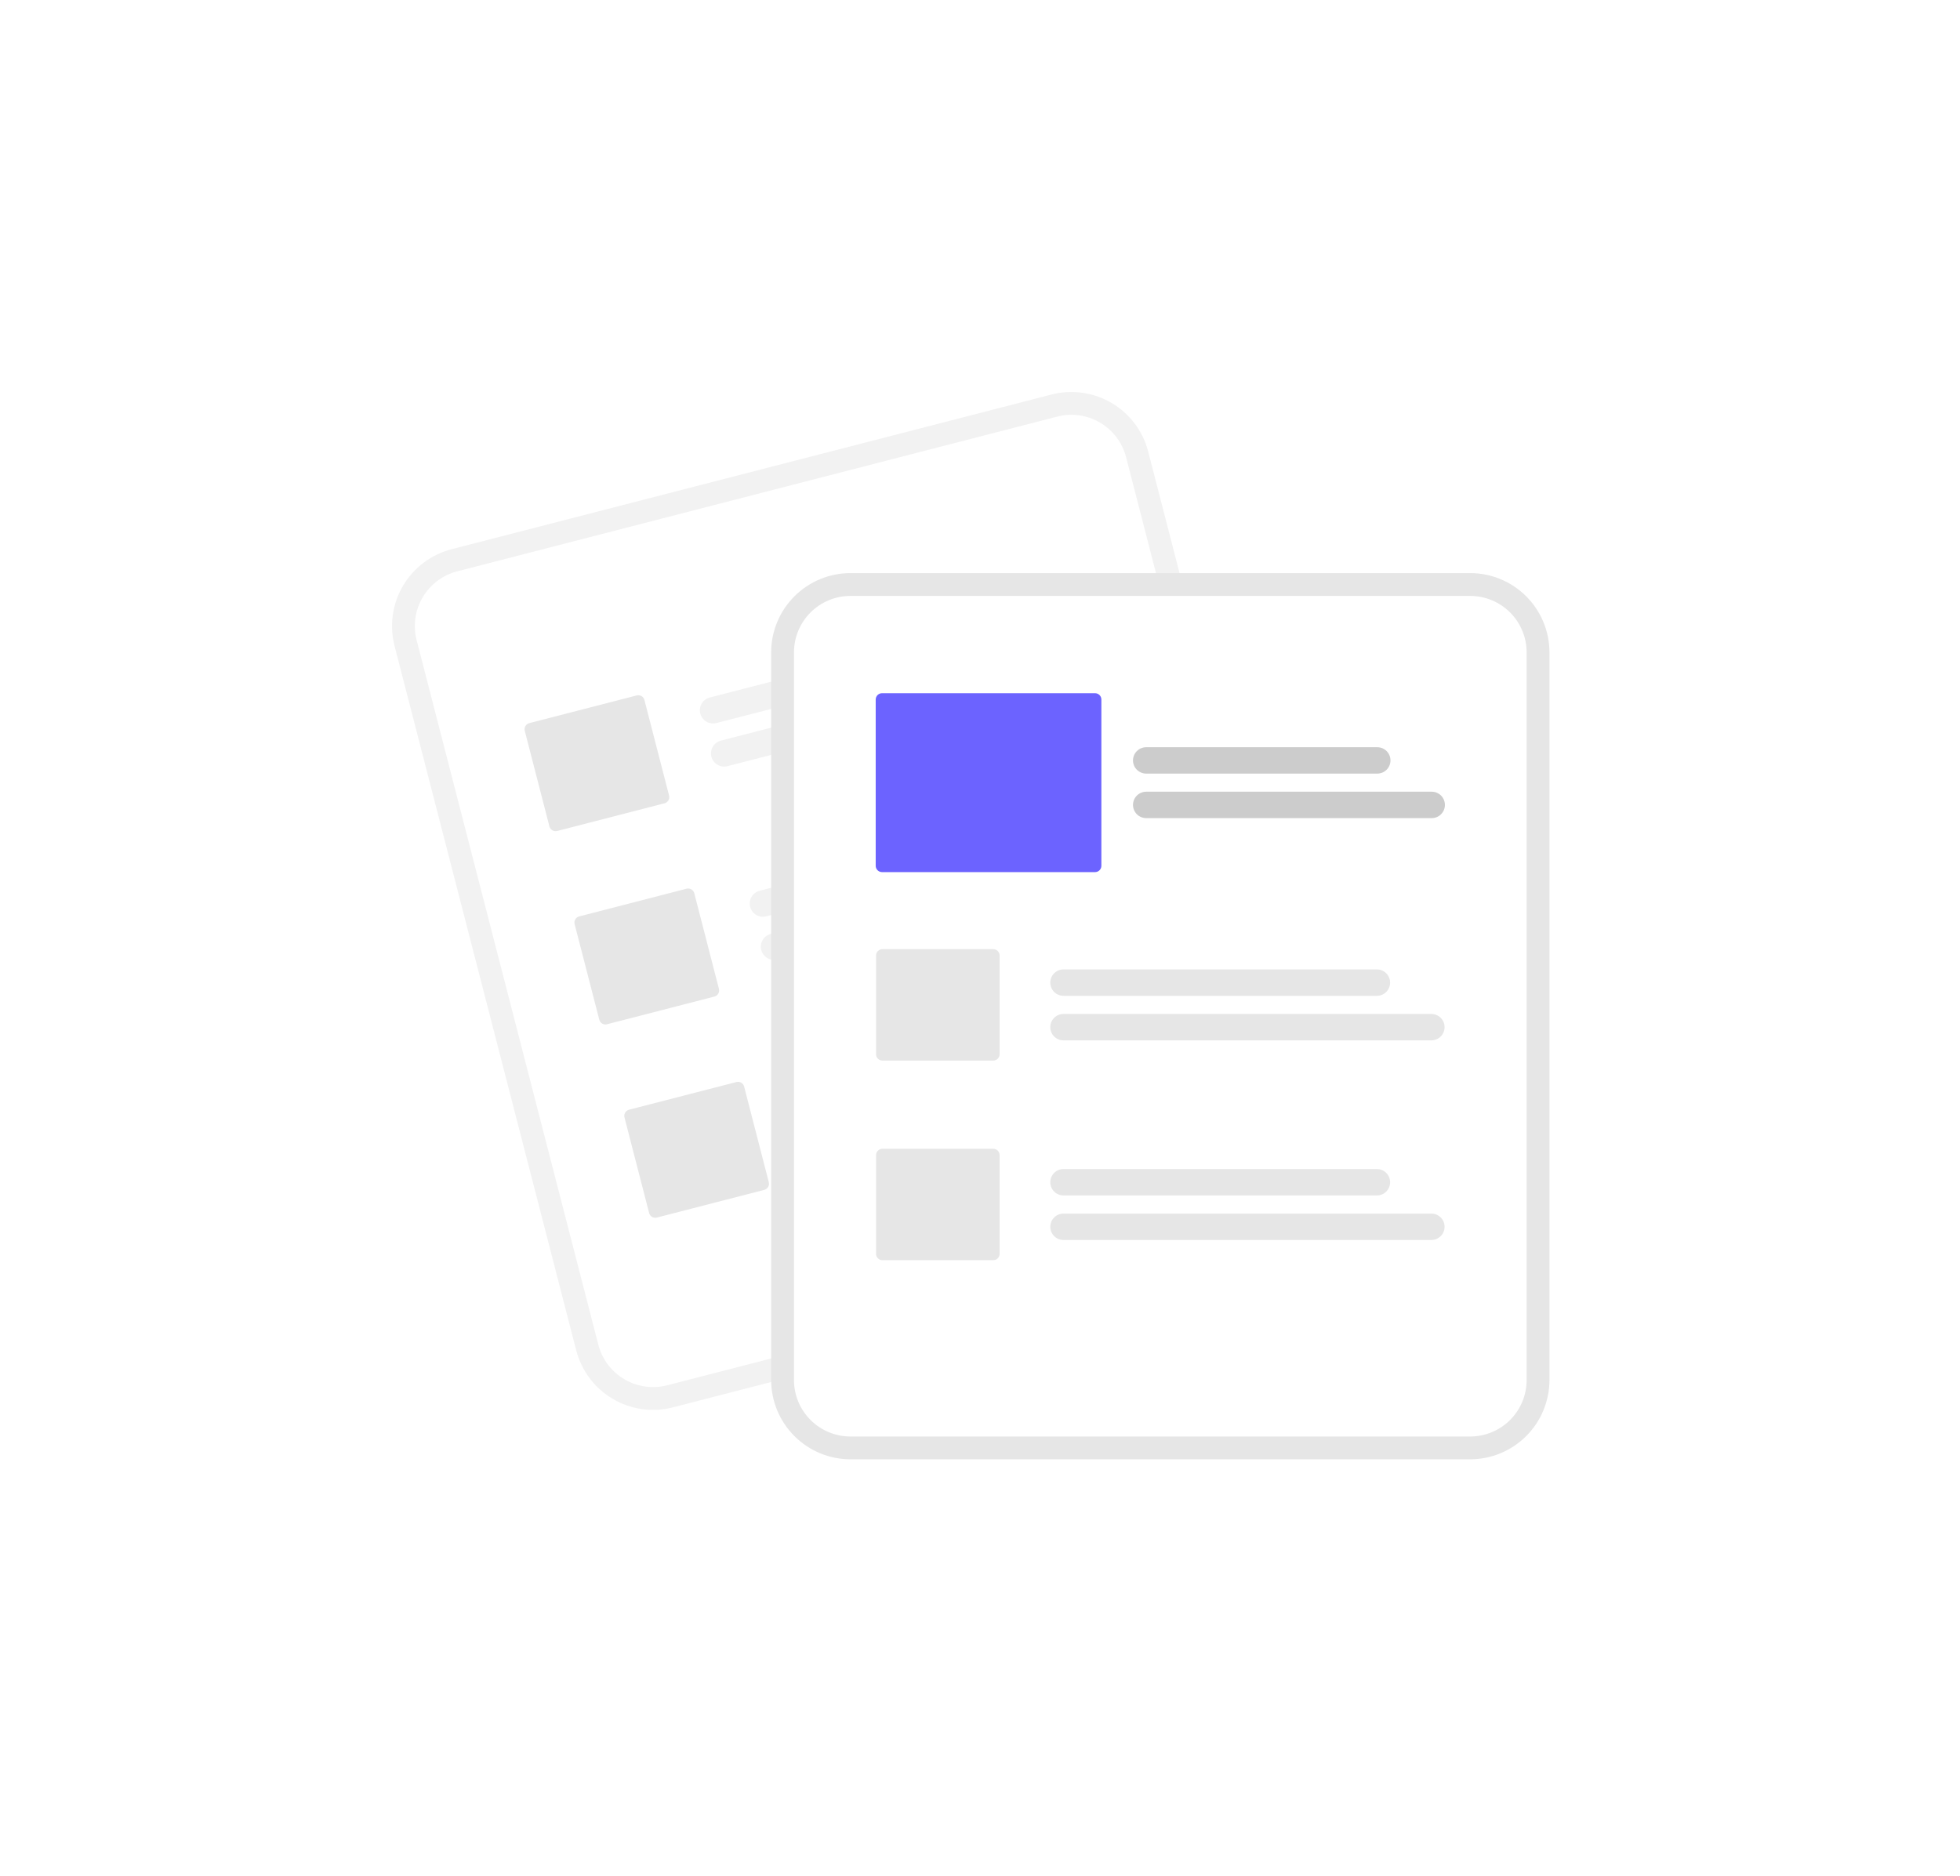 <svg width="70" height="67" viewBox="0 0 70 67" fill="none" xmlns="http://www.w3.org/2000/svg">
<g filter="url(#filter0_d_36_1375)">
<path d="M37.558 14.09L36.062 14.476L17.621 19.231L16.124 19.617C15.398 19.806 14.776 20.274 14.394 20.921C14.013 21.567 13.904 22.338 14.09 23.065L20.58 48.233C20.769 48.96 21.237 49.582 21.884 49.963C22.53 50.344 23.301 50.454 24.028 50.267L24.032 50.266L45.458 44.741L45.462 44.74C46.189 44.552 46.811 44.083 47.192 43.437C47.574 42.79 47.683 42.019 47.496 41.292L41.006 16.124C40.818 15.398 40.349 14.775 39.703 14.394C39.056 14.013 38.285 13.903 37.558 14.09Z" fill="#F2F2F2"/>
<path d="M37.762 14.879L35.989 15.336L18.101 19.949L16.328 20.406C15.81 20.54 15.367 20.874 15.096 21.334C14.824 21.795 14.746 22.344 14.879 22.861L21.369 48.029C21.503 48.547 21.837 48.99 22.297 49.261C22.758 49.533 23.307 49.611 23.825 49.478L23.829 49.477L45.255 43.952L45.259 43.95C45.776 43.816 46.219 43.483 46.491 43.022C46.762 42.562 46.84 42.013 46.707 41.495L40.217 16.327C40.083 15.81 39.749 15.367 39.289 15.095C38.828 14.824 38.279 14.746 37.762 14.879V14.879Z" fill="white"/>
<path d="M36.423 23.029L25.584 25.825C25.463 25.856 25.334 25.837 25.227 25.774C25.119 25.71 25.041 25.607 25.01 25.486C24.979 25.365 24.997 25.236 25.06 25.128C25.124 25.021 25.227 24.943 25.349 24.912L36.188 22.116C36.309 22.085 36.437 22.104 36.544 22.167C36.652 22.231 36.73 22.334 36.761 22.455C36.792 22.576 36.774 22.705 36.711 22.812C36.648 22.92 36.544 22.998 36.423 23.029V23.029Z" fill="#F2F2F2"/>
<path d="M38.703 24.084L25.981 27.365C25.86 27.396 25.732 27.378 25.624 27.314C25.516 27.251 25.438 27.147 25.407 27.026C25.376 26.905 25.394 26.776 25.458 26.669C25.521 26.561 25.625 26.483 25.746 26.452L38.468 23.171C38.589 23.14 38.717 23.158 38.825 23.222C38.933 23.285 39.011 23.389 39.042 23.51C39.073 23.631 39.055 23.759 38.992 23.867C38.928 23.975 38.824 24.053 38.703 24.084V24.084Z" fill="#F2F2F2"/>
<path d="M38.203 29.933L27.364 32.728C27.305 32.743 27.242 32.747 27.181 32.738C27.119 32.73 27.061 32.709 27.007 32.677C26.954 32.646 26.907 32.604 26.87 32.555C26.833 32.505 26.806 32.449 26.79 32.389C26.775 32.329 26.771 32.267 26.78 32.206C26.789 32.144 26.809 32.085 26.841 32.032C26.872 31.979 26.914 31.932 26.963 31.895C27.013 31.858 27.069 31.83 27.129 31.815L37.968 29.02C38.028 29.004 38.09 29.001 38.152 29.009C38.213 29.018 38.272 29.039 38.325 29.07C38.379 29.102 38.425 29.143 38.462 29.193C38.5 29.242 38.527 29.299 38.542 29.359C38.558 29.419 38.561 29.481 38.553 29.542C38.544 29.604 38.523 29.663 38.492 29.716C38.46 29.769 38.419 29.816 38.369 29.853C38.32 29.89 38.263 29.917 38.203 29.933V29.933Z" fill="#F2F2F2"/>
<path d="M40.483 30.988L27.762 34.269C27.702 34.285 27.639 34.288 27.578 34.279C27.517 34.271 27.458 34.25 27.404 34.219C27.351 34.187 27.305 34.145 27.267 34.096C27.23 34.047 27.203 33.99 27.188 33.93C27.172 33.87 27.169 33.808 27.177 33.747C27.186 33.685 27.206 33.626 27.238 33.573C27.269 33.52 27.311 33.473 27.36 33.436C27.41 33.399 27.466 33.372 27.526 33.356L40.248 30.076C40.369 30.044 40.498 30.062 40.605 30.126C40.713 30.189 40.791 30.293 40.822 30.414C40.853 30.535 40.835 30.664 40.772 30.771C40.708 30.879 40.605 30.957 40.483 30.988Z" fill="#F2F2F2"/>
<path d="M39.984 36.837L29.145 39.632C29.024 39.663 28.895 39.645 28.788 39.582C28.68 39.518 28.602 39.414 28.571 39.293C28.54 39.172 28.558 39.044 28.621 38.936C28.685 38.829 28.788 38.751 28.909 38.719L39.748 35.924C39.869 35.893 39.998 35.911 40.106 35.975C40.213 36.038 40.291 36.142 40.322 36.263C40.354 36.384 40.336 36.512 40.272 36.62C40.209 36.728 40.105 36.806 39.984 36.837Z" fill="#F2F2F2"/>
<path d="M42.264 37.892L29.542 41.172C29.482 41.188 29.42 41.191 29.358 41.183C29.297 41.174 29.238 41.154 29.185 41.122C29.131 41.091 29.085 41.049 29.047 41C29.01 40.95 28.983 40.894 28.967 40.834C28.952 40.774 28.948 40.711 28.957 40.65C28.966 40.589 28.986 40.53 29.018 40.476C29.049 40.423 29.091 40.376 29.141 40.339C29.19 40.302 29.247 40.275 29.307 40.26L42.029 36.979C42.15 36.948 42.278 36.966 42.386 37.029C42.493 37.093 42.571 37.197 42.603 37.318C42.634 37.439 42.616 37.567 42.552 37.675C42.489 37.782 42.385 37.861 42.264 37.892V37.892Z" fill="#F2F2F2"/>
<path d="M23.734 28.69L19.898 29.68C19.84 29.694 19.778 29.686 19.727 29.655C19.675 29.625 19.637 29.575 19.622 29.517L18.742 26.103C18.727 26.045 18.736 25.983 18.766 25.931C18.797 25.88 18.846 25.842 18.904 25.827L22.74 24.838C22.798 24.823 22.86 24.832 22.912 24.862C22.963 24.893 23 24.943 23.015 25.001L23.896 28.415C23.911 28.473 23.902 28.535 23.872 28.586C23.841 28.638 23.792 28.675 23.734 28.69V28.69Z" fill="#E6E6E6"/>
<path d="M25.514 35.594L21.678 36.583C21.62 36.598 21.559 36.589 21.507 36.559C21.455 36.528 21.418 36.478 21.403 36.42L20.522 33.006C20.508 32.948 20.516 32.886 20.547 32.835C20.577 32.783 20.627 32.746 20.685 32.731L24.521 31.741C24.579 31.727 24.64 31.735 24.692 31.766C24.744 31.796 24.781 31.846 24.796 31.904L25.676 35.318C25.691 35.376 25.683 35.438 25.652 35.49C25.622 35.541 25.572 35.579 25.514 35.594V35.594Z" fill="#E6E6E6"/>
<path d="M27.294 42.498L23.459 43.487C23.401 43.502 23.339 43.493 23.287 43.463C23.236 43.432 23.198 43.383 23.183 43.325L22.303 39.91C22.288 39.852 22.297 39.791 22.327 39.739C22.358 39.687 22.407 39.65 22.465 39.635L26.301 38.646C26.359 38.631 26.421 38.64 26.472 38.67C26.524 38.7 26.561 38.75 26.576 38.808L27.457 42.223C27.472 42.281 27.463 42.342 27.433 42.394C27.402 42.446 27.352 42.483 27.294 42.498V42.498Z" fill="#E6E6E6"/>
<path d="M52.507 20.469H30.372C29.622 20.47 28.902 20.768 28.371 21.299C27.841 21.829 27.542 22.549 27.541 23.299V49.291C27.542 50.041 27.841 50.761 28.371 51.291C28.902 51.822 29.622 52.121 30.372 52.121H52.507C53.258 52.121 53.977 51.822 54.508 51.291C55.038 50.761 55.337 50.041 55.338 49.291V23.299C55.337 22.549 55.038 21.829 54.508 21.299C53.977 20.768 53.258 20.47 52.507 20.469V20.469Z" fill="#E6E6E6"/>
<path d="M52.507 21.284H30.372C29.838 21.285 29.325 21.497 28.947 21.875C28.569 22.253 28.357 22.766 28.356 23.3V49.291C28.357 49.826 28.569 50.338 28.947 50.716C29.325 51.094 29.838 51.306 30.372 51.307H52.507C53.042 51.306 53.554 51.094 53.932 50.716C54.31 50.338 54.522 49.826 54.523 49.291V23.3C54.522 22.766 54.31 22.253 53.932 21.875C53.554 21.497 53.042 21.285 52.507 21.284V21.284Z" fill="white"/>
<path d="M49.176 35.567H37.982C37.92 35.567 37.859 35.555 37.802 35.531C37.744 35.507 37.692 35.473 37.649 35.429C37.605 35.385 37.57 35.333 37.546 35.276C37.523 35.219 37.51 35.157 37.51 35.095C37.51 35.033 37.523 34.972 37.546 34.915C37.57 34.858 37.605 34.806 37.649 34.762C37.692 34.718 37.744 34.683 37.802 34.66C37.859 34.636 37.92 34.624 37.982 34.624H49.176C49.301 34.624 49.42 34.674 49.509 34.762C49.597 34.851 49.647 34.971 49.647 35.095C49.647 35.22 49.597 35.34 49.509 35.429C49.42 35.517 49.301 35.567 49.176 35.567V35.567Z" fill="#E6E6E6"/>
<path d="M51.12 37.158H37.982C37.92 37.158 37.859 37.146 37.802 37.122C37.744 37.098 37.692 37.063 37.649 37.02C37.605 36.976 37.57 36.924 37.546 36.867C37.523 36.809 37.51 36.748 37.51 36.686C37.51 36.624 37.523 36.563 37.546 36.506C37.57 36.449 37.605 36.397 37.649 36.353C37.692 36.309 37.744 36.274 37.802 36.251C37.859 36.227 37.92 36.215 37.982 36.215H51.12C51.245 36.215 51.365 36.264 51.454 36.353C51.542 36.441 51.592 36.561 51.592 36.686C51.592 36.811 51.542 36.931 51.454 37.02C51.365 37.108 51.245 37.158 51.12 37.158Z" fill="#E6E6E6"/>
<path d="M49.176 42.697H37.982C37.92 42.697 37.859 42.685 37.802 42.661C37.744 42.637 37.692 42.603 37.649 42.559C37.605 42.515 37.57 42.463 37.546 42.406C37.523 42.349 37.51 42.287 37.51 42.225C37.51 42.163 37.523 42.102 37.546 42.045C37.57 41.988 37.605 41.936 37.649 41.892C37.692 41.848 37.744 41.813 37.802 41.79C37.859 41.766 37.92 41.754 37.982 41.754H49.176C49.301 41.754 49.421 41.804 49.509 41.892C49.597 41.98 49.647 42.1 49.647 42.225C49.647 42.35 49.597 42.47 49.509 42.559C49.421 42.647 49.301 42.697 49.176 42.697V42.697Z" fill="#E6E6E6"/>
<path d="M51.12 44.288H37.982C37.92 44.288 37.859 44.275 37.802 44.252C37.744 44.228 37.692 44.193 37.649 44.15C37.605 44.106 37.57 44.054 37.546 43.997C37.523 43.939 37.51 43.878 37.51 43.816C37.51 43.754 37.523 43.693 37.546 43.636C37.57 43.578 37.605 43.526 37.649 43.483C37.692 43.439 37.744 43.404 37.802 43.38C37.859 43.357 37.92 43.345 37.982 43.345H51.12C51.182 43.345 51.244 43.357 51.301 43.38C51.358 43.404 51.41 43.439 51.454 43.483C51.498 43.526 51.533 43.578 51.556 43.636C51.58 43.693 51.592 43.754 51.592 43.816C51.592 43.878 51.58 43.939 51.556 43.997C51.533 44.054 51.498 44.106 51.454 44.15C51.41 44.193 51.358 44.228 51.301 44.252C51.244 44.275 51.182 44.288 51.12 44.288Z" fill="#E6E6E6"/>
<path d="M35.475 37.88H31.514C31.454 37.88 31.396 37.856 31.354 37.813C31.311 37.771 31.288 37.713 31.288 37.654V34.127C31.288 34.068 31.311 34.01 31.354 33.968C31.396 33.925 31.454 33.901 31.514 33.901H35.475C35.535 33.901 35.592 33.925 35.635 33.968C35.677 34.01 35.701 34.068 35.701 34.127V37.654C35.701 37.713 35.677 37.771 35.635 37.813C35.592 37.856 35.535 37.88 35.475 37.88V37.88Z" fill="#E6E6E6"/>
<path d="M35.475 45.009H31.514C31.454 45.009 31.396 44.986 31.354 44.943C31.311 44.901 31.288 44.843 31.288 44.783V41.257C31.288 41.197 31.311 41.14 31.354 41.097C31.396 41.055 31.454 41.031 31.514 41.031H35.475C35.535 41.031 35.592 41.055 35.635 41.097C35.677 41.14 35.701 41.197 35.701 41.257V44.783C35.701 44.843 35.677 44.901 35.635 44.943C35.592 44.986 35.535 45.009 35.475 45.009V45.009Z" fill="#E6E6E6"/>
<path d="M49.188 27.63H40.936C40.811 27.63 40.691 27.581 40.602 27.492C40.514 27.404 40.464 27.284 40.464 27.159C40.464 27.034 40.514 26.914 40.602 26.826C40.691 26.737 40.811 26.688 40.936 26.688H49.188C49.313 26.688 49.433 26.737 49.522 26.826C49.61 26.914 49.66 27.034 49.66 27.159C49.66 27.284 49.61 27.404 49.522 27.492C49.433 27.581 49.313 27.63 49.188 27.63Z" fill="#CCCCCC"/>
<path d="M51.133 29.22H40.936C40.874 29.22 40.812 29.208 40.755 29.184C40.698 29.161 40.646 29.126 40.602 29.082C40.559 29.038 40.524 28.986 40.5 28.929C40.477 28.872 40.464 28.811 40.464 28.749C40.464 28.687 40.477 28.625 40.5 28.568C40.524 28.511 40.559 28.459 40.602 28.415C40.646 28.372 40.698 28.337 40.755 28.313C40.812 28.29 40.874 28.277 40.936 28.277H51.133C51.258 28.277 51.378 28.327 51.466 28.415C51.554 28.504 51.604 28.624 51.604 28.749C51.604 28.874 51.554 28.994 51.466 29.082C51.378 29.171 51.258 29.22 51.133 29.22V29.22Z" fill="#CCCCCC"/>
<path d="M39.109 31.149H31.501C31.441 31.148 31.384 31.125 31.341 31.082C31.299 31.04 31.275 30.983 31.275 30.923V24.985C31.275 24.925 31.299 24.867 31.341 24.825C31.384 24.783 31.441 24.759 31.501 24.759H39.109C39.169 24.759 39.227 24.783 39.269 24.825C39.311 24.867 39.335 24.925 39.335 24.985V30.923C39.335 30.983 39.311 31.04 39.269 31.082C39.227 31.125 39.169 31.148 39.109 31.149V31.149Z" fill="#6C63FF"/>
</g>
<defs>
<filter id="filter0_d_36_1375" x="0.001" y="0.001" width="69.337" height="66.12" filterUnits="userSpaceOnUse" color-interpolation-filters="sRGB">
<feFlood flood-opacity="0" result="BackgroundImageFix"/>
<feColorMatrix in="SourceAlpha" type="matrix" values="0 0 0 0 0 0 0 0 0 0 0 0 0 0 0 0 0 0 127 0" result="hardAlpha"/>
<feOffset/>
<feGaussianBlur stdDeviation="7"/>
<feComposite in2="hardAlpha" operator="out"/>
<feColorMatrix type="matrix" values="0 0 0 0 0.192 0 0 0 0 0.424 0 0 0 0 0.776 0 0 0 0.2 0"/>
<feBlend mode="normal" in2="BackgroundImageFix" result="effect1_dropShadow_36_1375"/>
<feBlend mode="normal" in="SourceGraphic" in2="effect1_dropShadow_36_1375" result="shape"/>
</filter>
</defs>
</svg>
